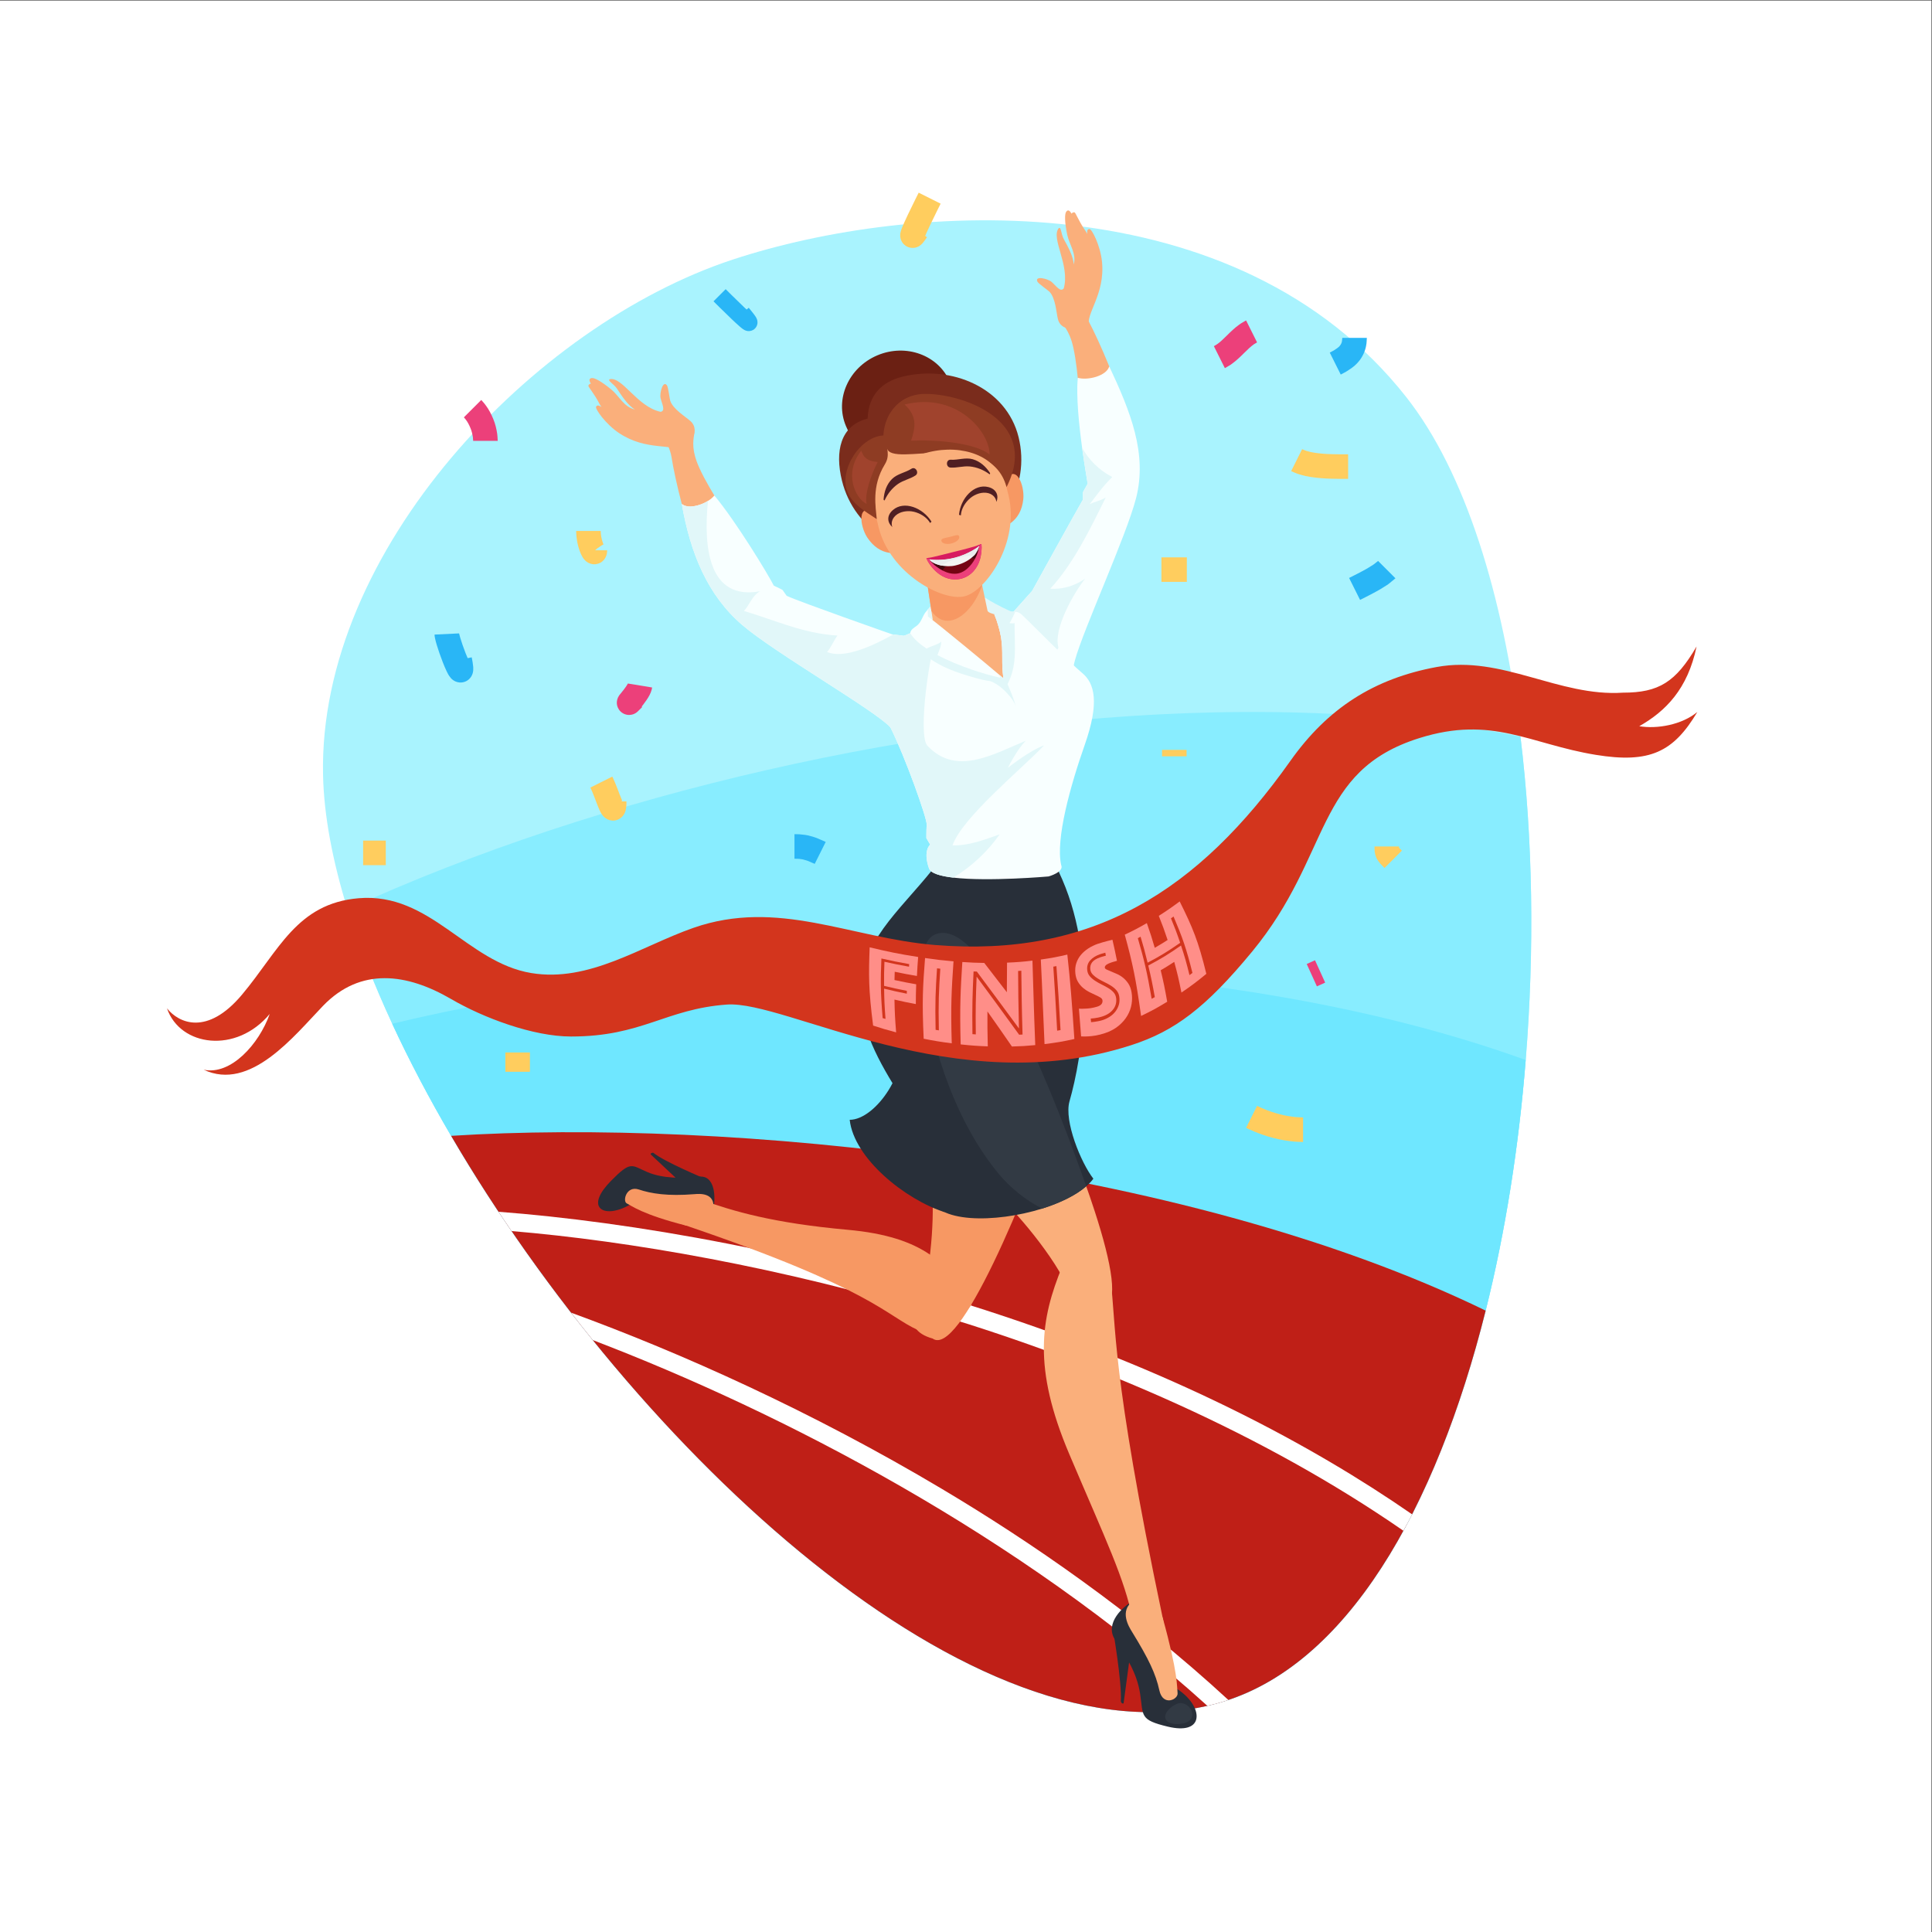 <?xml version="1.0" encoding="UTF-8" standalone="no"?>
<svg
   xmlns:dc="http://purl.org/dc/elements/1.1/"
   xmlns:cc="http://creativecommons.org/ns#"
   xmlns:rdf="http://www.w3.org/1999/02/22-rdf-syntax-ns#"
   xmlns:svg="http://www.w3.org/2000/svg"
   xmlns="http://www.w3.org/2000/svg"
   viewBox="0 0 600 600"
   height="600"
   width="600"
   xml:space="preserve"
   id="svg2"
   version="1.1"><rect x="0" y="0" width="600" height="600" fill="#333333" stroke="none"/><defs
     id="defs6" /><g
     transform="matrix(1.333,0,0,-1.333,0,600)"
     id="g10"><g
       transform="scale(0.1)"
       id="g12"><path
         id="path14"
         style="fill:#ffffff;fill-opacity:1;fill-rule:nonzero;stroke:none"
         d="M 4500,0 H 0 V 4500 H 4500 V 0" /><path
         id="path16"
         style="fill:#a9f3fe;fill-opacity:1;fill-rule:nonzero;stroke:none"
         d="m 3554.56,2031.54 c -16.02,-200.92 -47.19,-399.59 -93.31,-583.85 -43.77,-174.88 -100.99,-336.61 -171.34,-474.651 -6.62,-12.91 -13.35,-25.73 -20.29,-38.219 -107.39,-196.531 -243.51,-339.261 -407.81,-394.25 -7.69,-2.558 -15.48,-4.922 -23.27,-7.148 -8.54,-2.352 -17.08,-4.59 -25.74,-6.41 -436.32,-100.032 -1003.19,321.879 -1431.82,852.028 -17.08,21.15 -33.95,42.39 -50.5,63.85 -48.46,62.34 -94.8,125.86 -138.68,190.13 -10.25,14.95 -20.39,29.89 -30.32,44.94 -39.07,58.72 -76.01,117.86 -110.49,176.9 -51.455,87.85 -97.47,175.4 -137.185,261.14 -42.379,91.59 -77.5,181.06 -104.086,266.35 -35.125,113.27 -55.09,219.18 -57.117,313.34 -10.887,523.11 490.438,1047.82 954.298,1200.59 418.39,137.83 1174.34,181.49 1569.34,-320.27 137.72,-174.87 226.01,-461.73 266.14,-791.5 28.94,-237.33 32.88,-496.96 12.18,-752.97" /><path
         id="path18"
         style="fill:#88edff;fill-opacity:1;fill-rule:nonzero;stroke:none"
         d="m 3554.56,2031.54 c -16.02,-200.92 -47.19,-399.59 -93.31,-583.85 -43.77,-174.88 -100.99,-336.61 -171.34,-474.651 -6.62,-12.91 -13.35,-25.73 -20.29,-38.219 -107.39,-196.531 -243.51,-339.261 -407.81,-394.25 -7.69,-2.558 -15.48,-4.922 -23.27,-7.148 -8.54,-2.352 -17.08,-4.59 -25.74,-6.41 -436.32,-100.032 -1003.19,321.879 -1431.82,852.028 -17.08,21.15 -33.95,42.39 -50.5,63.85 -48.46,62.34 -94.8,125.86 -138.68,190.13 -10.25,14.95 -20.39,29.89 -30.32,44.94 -39.07,58.72 -76.01,117.86 -110.49,176.9 -51.455,87.85 -97.47,175.4 -137.185,261.14 -42.379,91.59 -77.5,181.06 -104.086,266.35 585.031,268.71 1346.951,444.54 2019.211,459.06 255.25,5.55 497.49,-12.17 712.39,-56.69 0.32,-0.11 0.75,-0.11 1.06,-0.21 28.94,-237.33 32.88,-496.96 12.18,-752.97" /><path
         id="path20"
         style="fill:#6fe7ff;fill-opacity:1;fill-rule:nonzero;stroke:none"
         d="m 1050.99,1854.86 c -51.455,87.85 -97.47,175.4 -137.185,261.14 624.645,150.95 1403.535,177.53 2064.155,63.73 206.47,-35.44 401.41,-84.77 576.6,-148.19 -16.02,-200.92 -47.19,-399.59 -93.31,-583.85 -43.77,-174.88 -100.99,-336.61 -171.34,-474.651 -6.62,-12.91 -13.35,-25.73 -20.29,-38.219 -107.39,-196.531 -243.51,-339.261 -407.81,-394.25 -7.69,-2.558 -15.48,-4.922 -23.27,-7.148 -8.54,-2.352 -17.08,-4.59 -25.74,-6.41 -436.32,-100.032 -1003.19,321.879 -1431.82,852.028 -17.08,21.15 -33.95,42.39 -50.5,63.85 -48.46,62.34 -94.8,125.86 -138.68,190.13 -10.25,14.95 -20.39,29.89 -30.32,44.94 -39.07,58.72 -76.01,117.86 -110.49,176.9" /><path
         id="path22"
         style="fill:#bf1f17;fill-opacity:1;fill-rule:nonzero;stroke:none"
         d="M 3461.25,1447.69 C 3345.96,986.711 3137.25,617.012 2838.54,533.422 2274.53,375.52 1478.23,1124.64 1050.99,1854.86 c 634.67,40.57 1695.09,-59.24 2410.26,-407.17" /><path
         id="path24"
         style="fill:#ffffff;fill-opacity:1;fill-rule:nonzero;stroke:none"
         d="m 3289.91,973.039 c -6.62,-12.91 -13.35,-25.73 -20.29,-38.219 -656.03,453.72 -1531.54,652.4 -2077.82,698.2 -10.25,14.95 -20.39,29.89 -30.32,44.94 302.45,-22.95 733.21,-94.9 1178.07,-243.51 403.44,-134.84 713.35,-297.32 950.36,-461.411" /><path
         id="path26"
         style="fill:#ffffff;fill-opacity:1;fill-rule:nonzero;stroke:none"
         d="m 2861.81,540.57 c -7.69,-2.558 -15.48,-4.922 -23.27,-7.148 -8.54,-2.352 -17.08,-4.59 -25.74,-6.41 -438.45,396.82 -989.85,683.138 -1431.82,852.028 -17.08,21.15 -33.95,42.39 -50.5,63.85 256.22,-93.53 561.22,-230.18 864.73,-411.02 205.51,-122.46 444.33,-286.319 666.6,-491.3" /><path
         id="path28"
         style="fill:#e1f7f9;fill-opacity:1;fill-rule:nonzero;stroke:none"
         d="m 2355,3005.39 c 0,-29.22 -10.23,-55.83 -27.18,-76.19 -1.47,-1.82 -3.07,-3.64 -4.67,-5.34 -20.12,-21.27 -47.88,-34.46 -78.58,-34.46 -60.84,0 -110.31,51.97 -110.31,115.99 0,3.53 0.12,7.17 0.47,10.58 1.13,12.97 8.68,15.9 13.56,27.27 2.74,6.37 4.07,16.9 7.81,22.59 2.5,3.86 2.62,12.46 5.46,15.98 20.24,24.23 49.92,39.58 83.01,39.58 60.97,0 110.43,-51.98 110.43,-116" /><path
         id="path30"
         style="fill:#faaf7b;fill-opacity:1;fill-rule:nonzero;stroke:none"
         d="m 2388.81,3032.54 c 30.38,-52.95 66.01,-116.79 103.39,-45.24 85.43,163.55 133.54,315.2 148.9,369.6 26.74,94.85 -44.75,110.31 -93.95,8.67 -82.67,-170.85 -185.68,-285.36 -158.34,-333.03" /><path
         id="path32"
         style="fill:#faaf7b;fill-opacity:1;fill-rule:nonzero;stroke:none"
         d="m 2587.84,3352.97 c 138.21,-28.67 -3.95,310.04 -50.63,398 -18.51,34.84 -12.02,85.34 -26.72,83.95 -16.25,-1.54 -59.42,-36.95 -43.2,-73.85 7.94,-18.12 23.78,-26.52 33.35,-70.01 26.14,-118.88 4.52,-320.94 87.2,-338.09" /><path
         id="path34"
         style="fill:#faaf7b;fill-opacity:1;fill-rule:nonzero;stroke:none"
         d="m 2567.36,3891.7 c -3.73,37.14 -23.71,76.85 -29.47,75.92 -5.2,-0.82 -5.24,-4.39 -5.05,-11.6 -1.17,2.61 -2.45,5.13 -4.06,7.44 -17.62,25.49 -22.49,42.9 -25.82,43.07 -3.19,0.15 -5.33,-1.34 -6.45,-3.21 -3.39,5.72 -7.57,11 -12.41,4.65 -3.97,-5.2 -3.9,-24.17 2.35,-53.93 4.65,-22.18 22.16,-44.62 15.01,-69.35 -0.34,18.36 -13.88,42.61 -22.66,58.59 -7.29,13.23 -6.17,29.7 -11.98,26.4 -19.68,-23 26.6,-86.15 11.53,-140.32 -7.72,-10.29 -18.11,6.32 -28.58,15.14 -9.03,7.61 -40.11,14.85 -32.72,0.31 2.26,-4.42 24.8,-20.08 27.95,-23.35 14.14,-14.7 15.88,-47.85 19.64,-63.53 8.9,-37.09 67.23,-20.7 72.57,-18.33 -8.67,31.44 37.98,74.49 30.15,152.1" /><path
         id="path36"
         style="fill:#f8ffff;fill-opacity:1;fill-rule:nonzero;stroke:none"
         d="m 2646.81,3340.63 c -23.09,-89.49 -122.14,-303.85 -142.39,-377.66 -3.18,-11.48 -4.43,-19.55 -3.18,-23.19 -19.21,-15.01 -139.87,136.35 -139.87,136.35 l 43.32,48.44 c 0,0 100.63,182.18 118.38,212.76 0,16.96 0,16.96 0,16.96 0,0 4.1,8.07 10.92,19.78 -1.81,11.49 -7.51,44.24 -12.96,84.04 -7.17,53 -14,118.38 -10.13,162.85 23.09,-6.82 67.44,4.32 73.36,26.72 49.7,-105.98 89.04,-203.67 62.55,-307.05" /><path
         id="path38"
         style="fill:#e1f7f9;fill-opacity:1;fill-rule:nonzero;stroke:none"
         d="m 2465.98,2991.96 c -12.6,44.95 36.69,128.61 61.98,160.93 -24.45,-16.95 -51.85,-25.02 -81.08,-23.43 54.47,59.48 92.91,138.85 129.18,212.54 -13.76,-8.41 -26.15,-9.21 -37.64,-15.92 17.3,22.52 33,44.47 52.89,63.69 -31.39,16.37 -54.48,40.02 -70.28,68.34 5.45,-39.8 11.15,-72.55 12.96,-84.04 -6.82,-11.71 -10.92,-19.78 -10.92,-19.78 0,0 0,0 0,-16.96 -17.75,-30.58 -118.38,-212.76 -118.38,-212.76 l -43.32,-48.44 c 0,0 50.85,-63.79 91.79,-104.43 4.22,6.76 8.49,13.51 12.82,20.26" /><path
         id="path40"
         style="fill:#faaf7b;fill-opacity:1;fill-rule:nonzero;stroke:none"
         d="m 2172.87,3059.05 c 1.25,-8.06 -31.31,-24.57 -61.48,-40.05 47.02,-58.03 88.47,-120.26 127.56,-184.05 11.7,1.17 23.55,2.6 35.62,4.6 58.14,9.66 102.73,27.8 136.83,50.11 -1.9,8.24 -3.7,16.5 -5.67,24.73 -11.63,48.82 -28.62,97.96 -39.3,147.71 -31.77,4.02 -64.29,8.28 -65.8,16.53 -1.42,7.54 -7.45,35.86 -12.4,59.07 -3.84,17.95 -7.08,32.86 -7.08,32.86 l -122.19,-20.29 c 0,0 6.68,-43.44 10.76,-70.89 1.53,-9.56 2.72,-17.13 3.15,-20.33" /><path
         id="path42"
         style="fill:#282f39;fill-opacity:1;fill-rule:nonzero;stroke:none"
         d="m 2593.53,701.039 c 0,0 20.67,-120.32 17.71,-164.039 2.96,-7.078 6.5,-4.121 6.5,-4.121 l 15.36,114.41 -39.57,53.75" /><path
         id="path44"
         style="fill:#282f39;fill-opacity:1;fill-rule:nonzero;stroke:none"
         d="m 2734.01,571.32 c 39.51,-21.961 59.15,-55.808 52.6,-77.179 -5.1,-16.602 -25.97,-25.27 -65.85,-15.7 -65.95,15.829 -56.86,24.649 -64.43,75.829 -7.6,51.171 -34.12,89.082 -58.77,126.992 -24.63,37.898 19.08,77.957 42.7,90.148 23.64,12.192 93.75,-200.09 93.75,-200.09" /><path
         id="path46"
         style="fill:#6b2013;fill-opacity:1;fill-rule:nonzero;stroke:none"
         d="m 2038.53,3387.32 223.92,55.19 c -19.38,78.82 -39.92,146.37 -49.44,168.76 -26.62,62.61 -102.4,90.3 -169.23,61.88 -66.85,-28.43 -99.46,-102.22 -72.84,-164.81 8.03,-18.89 33.75,-65.66 67.59,-121.02" /><path
         id="path48"
         style="fill:#7a2c1c;fill-opacity:1;fill-rule:nonzero;stroke:none"
         d="m 1961.58,3381.23 c 28.33,-114.97 143.42,-185.43 257.05,-157.43 113.64,28 182.8,143.88 154.45,258.84 -28.31,114.96 -156.6,168.99 -270.23,140.99 -46.77,-11.53 -79.72,-41.64 -81.45,-97.82 -64,-15.76 -76.49,-76.93 -59.82,-144.58" /><path
         id="path50"
         style="fill:#f79863;fill-opacity:1;fill-rule:nonzero;stroke:none"
         d="m 2337.82,3378.07 c 29.61,48.69 49.66,-8.92 46.21,-40.17 -5.68,-51.51 -41.19,-69.95 -88.51,-73.77 l 42.3,113.94" /><path
         id="path52"
         style="fill:#f79863;fill-opacity:1;fill-rule:nonzero;stroke:none"
         d="m 2043.11,3305.44 c -48.84,29.36 -39.82,-30.97 -22.25,-57.04 28.94,-42.98 68.97,-42.8 112.67,-24.19 l -90.42,81.23" /><path
         id="path54"
         style="fill:#f79863;fill-opacity:1;fill-rule:nonzero;stroke:none"
         d="m 2288.23,3137.7 c -19.42,-56.16 -59.67,-91.4 -92.23,-81.08 -8.52,2.59 -19.1,10.65 -25.89,21.02 l -0.39,1.74 c -4.08,27.45 -10.76,70.89 -10.76,70.89 l 122.19,20.29 c 0,0 3.24,-14.91 7.08,-32.86" /><path
         id="path56"
         style="fill:#faaf7b;fill-opacity:1;fill-rule:nonzero;stroke:none"
         d="m 2349.46,3347.89 c 27.04,-109.78 -51.91,-223.59 -102.33,-236.02 -50.44,-12.43 -173.27,51.66 -200.32,161.43 -27.04,109.73 -42.78,219.67 97.86,254.33 140.58,34.64 177.75,-70.01 204.79,-179.74" /><path
         id="path58"
         style="fill:#8e3c23;fill-opacity:1;fill-rule:nonzero;stroke:none"
         d="m 2058.8,3463.52 c -7.68,67.85 34.38,118.1 92.96,119.84 82.06,2.48 274.03,-57.27 193.31,-217.04 -39.06,142 -268.82,42.4 -278.69,90.99 l -7.58,6.21" /><path
         id="path60"
         style="fill:#8e3c23;fill-opacity:1;fill-rule:nonzero;stroke:none"
         d="m 2062.13,3486.7 c -56.65,0.85 -108.99,-80.74 -87.64,-131.73 11.97,-28.58 38.96,-43.98 68.14,-63.25 -1.98,26.87 -12.86,75.9 18.81,127.51 12.77,20.83 4.12,36.76 2.5,60.14 l -1.81,7.33" /><path
         id="path62"
         style="fill:#f79863;fill-opacity:1;fill-rule:nonzero;stroke:none"
         d="m 2234.84,3251.18 c 1.51,-6.12 -6.58,-13.35 -18.08,-16.19 -11.48,-2.83 -22,-0.18 -23.52,5.94 -1.49,6.1 8.26,6.57 19.74,9.4 11.49,2.83 20.36,6.96 21.86,0.85" /><path
         id="path64"
         style="fill:#a0432d;fill-opacity:1;fill-rule:nonzero;stroke:none"
         d="m 2107.46,3558.73 c 29.42,-26.92 25.88,-52.4 15.08,-84.26 55.04,2.74 147.98,-4.28 183.03,-32.24 0.06,52.92 -76.96,146.36 -198.11,116.5" /><path
         id="path66"
         style="fill:#a0432d;fill-opacity:1;fill-rule:nonzero;stroke:none"
         d="m 2006.64,3451.22 c 6.61,-20.6 19.98,-24.64 38.13,-26.53 -13.8,-26.54 -31.42,-73.96 -25.56,-97.57 -26.11,11.98 -54.75,71.13 -12.57,124.1" /><path
         id="path68"
         style="fill:#faaf7b;fill-opacity:1;fill-rule:nonzero;stroke:none"
         d="m 2219.94,3224.44 c -63.71,-15.7 -118.46,28.19 -106.86,-18.92 11.61,-47.09 87.13,-90.06 131.06,-79.24 43.93,10.82 90.83,83.97 79.24,131.06 -11.62,47.11 -39.73,-17.2 -103.44,-32.9" /><path
         id="path70"
         style="fill:#d81b60;fill-opacity:1;fill-rule:nonzero;stroke:none"
         d="m 2286.6,3233.66 c 0.18,-2.21 0.27,-4.83 0.4,-7.83 -0.07,-1.42 -0.12,-3.11 -0.2,-4.79 -0.06,-1.69 -0.16,-3.36 -0.33,-5.21 -0.49,-5.04 -1.27,-10.57 -2.93,-16.17 -0.07,-0.16 -0.03,-0.26 -0.09,-0.42 -0.05,-0.26 -0.12,-0.66 -0.34,-1.15 -5.2,-18.44 -19.07,-38.97 -44.19,-45.25 -44.51,-10.5 -74.04,31.14 -80.65,47.64 0.37,0 1.66,0.28 3.77,0.72 11.24,1.39 41.19,9.68 58.79,13.81 19.71,4.69 52.46,13.18 62.71,17.47 1.64,0.64 2.75,1.01 3.06,1.18" /><path
         id="path72"
         style="fill:#44060f;fill-opacity:1;fill-rule:nonzero;stroke:none"
         d="m 2281.4,3229.62 c -0.06,-3.18 -0.38,-6.49 -0.85,-9.85 0,0 0.1,-0.2 0,-0.28 -2.75,-23.5 -16.55,-52.24 -45.67,-59.3 -26.77,-6.33 -48.77,8.49 -62,25.7 -3.24,4.16 -6.08,8.5 -8.55,12.75 0.76,-1.79 31.48,-4.6 60.51,3.32 30.84,7.73 56.78,26.14 56.56,27.66" /><path
         id="path74"
         style="fill:#750414;fill-opacity:1;fill-rule:nonzero;stroke:none"
         d="m 2250.17,3166.62 c 13.79,7.86 21.52,18.95 28.83,30.36 -2.3,1.04 -4.7,1.99 -7.26,2.72 -10.87,2.67 -23.75,2.34 -37.02,-1.31 -17.61,-4.91 -32.01,-14.43 -38.88,-26.33 -1.56,-2.59 -2.54,-5.31 -3.17,-8.06 15.27,-9.61 41.63,-6.73 57.5,2.62" /><path
         id="path76"
         style="fill:#f4f4f4;fill-opacity:1;fill-rule:nonzero;stroke:none"
         d="m 2281.4,3229.62 c 0.07,-3.19 -6.03,-16.36 -11.84,-22.33 -9.46,-10.05 -24.81,-19.3 -43.72,-23.58 -20.5,-5.19 -52.01,1.08 -61.51,14.93 0.96,-1.67 31.48,-4.6 60.51,3.32 30.84,7.73 56.78,26.14 56.56,27.66" /><path
         id="path78"
         style="fill:#eaedef;fill-opacity:1;fill-rule:nonzero;stroke:none"
         d="m 2224.84,3201.96 c -29.03,-7.92 -59.55,-4.99 -60.51,-3.32 5.4,-7.43 17.15,-13.01 30.36,-15.31 12.18,10.09 31.63,15.66 45.46,19.67 9.97,2.75 19.41,4.17 28.17,3.13 0.4,0.42 0.87,0.77 1.24,1.16 5.81,5.96 11.91,19.16 11.84,22.33 0.22,-1.52 -25.72,-19.93 -56.56,-27.66" /><path
         id="path80"
         style="fill:#ec407a;fill-opacity:1;fill-rule:nonzero;stroke:none"
         d="m 2286.6,3233.66 c 0.18,-2.21 0.27,-4.83 0.4,-7.83 -0.07,-1.42 -0.12,-3.11 -0.2,-4.79 -0.06,-1.69 -0.16,-3.36 -0.33,-5.21 -0.74,-4.54 -1.54,-9.7 -2.93,-16.17 -0.07,-0.16 -0.03,-0.26 -0.09,-0.42 -0.05,-0.26 -0.12,-0.66 -0.34,-1.15 -5.2,-18.44 -19.07,-38.97 -44.19,-45.25 -44.51,-10.5 -74.04,31.14 -80.65,47.64 0.37,0 1.66,0.28 3.77,0.72 0.71,-0.68 1.51,-1.58 2.23,-2.58 5.18,-6.95 11.41,-13.41 18.89,-18.63 3.74,-2.65 7.99,-5.44 12.62,-7.95 5.01,-2.49 10.29,-4.74 15.99,-6.17 4.1,-1.03 8.36,-1.62 12.53,-1.53 11.58,-0.01 21.73,5.3 29.69,12.47 3.82,3.38 7.15,7.14 10.08,10.88 2.89,3.84 5.54,7.78 7.63,11.96 4.75,8.7 7.84,18.01 9.25,27.17 0.37,2.08 1.47,4.03 2.59,5.66 1.64,0.64 2.75,1.01 3.06,1.18" /><path
         id="path82"
         style="fill:#d81b60;fill-opacity:1;fill-rule:nonzero;stroke:none"
         d="m 2281.65,3229.74 c 1.66,1.28 3.32,2.58 4.95,3.92 -3.08,-1.19 -6.25,-2.29 -9.37,-3.34 1.47,-0.2 2.93,-0.4 4.42,-0.58" /><path
         id="path84"
         style="fill:#d81b60;fill-opacity:1;fill-rule:nonzero;stroke:none"
         d="m 2158.27,3200.48 c 2.03,0.35 4.03,0.72 6.05,1.11 0.97,-1.2 1.96,-2.41 2.96,-3.59 -3.03,0.76 -6.04,1.61 -9.01,2.48" /><path
         id="path86"
         style="fill:#faaf7b;fill-opacity:1;fill-rule:nonzero;stroke:none"
         d="m 2335.46,3378.57 c 7.4,-30.08 -3.51,-61.54 -27,-87.65 -21.79,-24.2 -66.23,4.28 -105.06,-5.29 -39.09,-9.63 -65.46,-55.41 -96.1,-43.91 -32.63,12.24 -56.67,34.94 -64.03,64.85 -14.29,57.99 39.52,121.1 120.22,140.98 80.69,19.89 157.67,-10.99 171.97,-68.98" /><path
         id="path88"
         style="fill:#501f23;fill-opacity:1;fill-rule:nonzero;stroke:none"
         d="m 2306.41,3399.31 c -9.84,14.9 -22.91,26.91 -40.09,31.87 -16.97,4.86 -34.14,-2.24 -51.31,-1.12 -11.37,0.76 -11.92,-17.57 -0.53,-18.29 15.16,-0.96 29.92,4.13 45.08,2.61 16.47,-1.63 32.11,-8.1 45.47,-17.9 1.46,-1.1 1.99,1.9 1.38,2.83 v 0" /><path
         id="path90"
         style="fill:#501f23;fill-opacity:1;fill-rule:nonzero;stroke:none"
         d="m 2302.89,3366.29 c -33.75,8.93 -65.5,-26.95 -68.58,-64.59 l 4.38,-1.29 c 0.38,10.84 5.71,22.56 13.68,32.06 5,5.95 10.99,11.01 17.4,14.47 7.54,4.04 14.99,6 21.59,6.3 16.47,0.9 28.61,-8.32 30.05,-21.44 5.59,13.05 1.54,29.23 -18.52,34.49" /><path
         id="path92"
         style="fill:#501f23;fill-opacity:1;fill-rule:nonzero;stroke:none"
         d="m 2170.19,3285.72 -3.31,-3.02 c -5.21,9.45 -15.27,17.57 -26.72,22.46 -7.1,3.1 -14.71,4.9 -21.9,5.09 -8.67,0.18 -16.12,-1.43 -22.13,-4.08 -15.16,-6.83 -21.78,-20.57 -17.29,-32.83 -10.82,9.33 -14.34,25.5 1.07,39.21 26.1,23.16 70.56,5.4 90.28,-26.83" /><path
         id="path94"
         style="fill:#501f23;fill-opacity:1;fill-rule:nonzero;stroke:none"
         d="m 2058.54,3337.67 c 1.36,17.8 6.91,34.71 19.5,47.35 12.49,12.54 30.92,14.66 45.36,24.01 9.58,6.19 18.94,-9.53 9.34,-15.7 -12.77,-8.24 -28.12,-10.99 -40.61,-19.7 -13.57,-9.42 -24.11,-22.71 -30.99,-37.78 -0.77,-1.64 -2.68,0.69 -2.6,1.82 v 0" /><path
         id="path96"
         style="fill:#f79863;fill-opacity:1;fill-rule:nonzero;stroke:none"
         d="m 2469.25,2405.51 c 15.18,-4.95 73.65,-252.13 13.97,-425.52 -97.24,-282.52 -249.22,-641.47 -310.37,-597.38 -38.69,10.8 -56.26,34.18 -37.62,69 32.16,60.06 41.6,206.32 36.72,269.11 -11.42,147.01 -2.25,256.14 14.55,347.48 17.8,96.82 59.51,179.38 128.89,206.43 114.4,44.64 44.98,119.79 153.86,130.88" /><path
         id="path98"
         style="fill:#faaf7b;fill-opacity:1;fill-rule:nonzero;stroke:none"
         d="m 2472.77,2959.57 c -3.75,1.17 -7.49,2.61 -11.07,4.57 -15,8.15 -27.42,19.95 -39.26,32.11 -4.73,4.87 -9.35,9.86 -14,14.82 l -363.67,-144.11 c 59.77,-88.17 164.19,-323.77 131.65,-387.71 -32.56,-63.94 -192.79,-275.25 -18.15,-347.53 174.64,-72.3 424.86,2.77 308.11,339.18 -34.65,117.33 38.9,240.28 66.72,352.3 18.82,75.91 -26.28,101.03 -60.33,136.37" /><path
         id="path100"
         style="fill:#faaf7b;fill-opacity:1;fill-rule:nonzero;stroke:none"
         d="m 2571.97,1456.07 c -34.46,-22.85 -63.45,-19.09 -75.85,22.64 -21.38,71.87 -120.88,191.62 -169.77,235.85 -114.41,103.48 -187.2,194.58 -241.77,278.05 -58,88.58 -89.05,185.6 -60.85,262.23 46.4,126.46 85.74,128.17 152.73,224.37 8.42,5.13 39.68,-43.78 81.53,-122.7 6.37,-12.16 13.08,-25.02 20.03,-38.55 7.16,-13.88 14.56,-28.55 22.05,-43.66 0,-0.12 0.13,-0.23 0.13,-0.34 85.39,-172.18 192.85,-417.48 250.17,-594.53 40.71,-125.09 56.28,-216.06 21.6,-223.36" /><path
         id="path102"
         style="fill:#faaf7b;fill-opacity:1;fill-rule:nonzero;stroke:none"
         d="m 2474.71,1550.62 c -50.05,-122.32 -69.5,-234.79 16.68,-437.76 86.19,-202.962 128.29,-288.508 147.75,-385.829 16.68,-47.261 94.82,-114.91 69.52,5.578 -122.03,581.061 -107.3,682.901 -121.65,788.851 -12.12,89.46 -112.3,29.16 -112.3,29.16" /><path
         id="path104"
         style="fill:#faaf7b;fill-opacity:1;fill-rule:nonzero;stroke:none"
         d="m 2640.26,771.41 c -33.75,-23.121 -9.54,-61.308 -3.31,-71.422 39.86,-64.769 55.76,-98.797 64.08,-136.988 8.29,-38.211 44.15,-21.422 42.48,-6.48 -1.67,14.949 1.39,45.468 -34.85,176.089 l -68.4,38.801" /><path
         id="path106"
         style="fill:#323a44;fill-opacity:1;fill-rule:nonzero;stroke:none"
         d="m 2715.92,495.398 c 7.8,-15.66 45.54,-13.179 56.1,-2.058 15.2,16.031 -2.62,40.301 -22.17,40.012 -13.56,-0.231 -41.81,-22.09 -33.93,-37.954" /><path
         id="path108"
         style="fill:#282f39;fill-opacity:1;fill-rule:nonzero;stroke:none"
         d="m 1643.46,1754.55 c 0,0 -95.28,39.59 -121.41,60.84 -6.16,0.6 -6.28,-3.6 -6.28,-3.6 l 71.35,-66.86 56.34,9.62" /><path
         id="path110"
         style="fill:#282f39;fill-opacity:1;fill-rule:nonzero;stroke:none"
         d="m 1475.01,1698.95 c -36.1,-23.25 -68.63,-24.94 -78.54,-10.32 -7.69,11.37 -1.51,32.37 26.94,61.28 47.03,47.79 47.56,36.48 84.33,20.71 36.78,-15.74 82.98,-14.98 120.89,-10.89 37.91,4.09 38.86,-49.35 33.37,-74.16 -5.51,-24.82 -186.99,13.38 -186.99,13.38" /><path
         id="path112"
         style="fill:#f79863;fill-opacity:1;fill-rule:nonzero;stroke:none"
         d="m 2262.9,1461.35 c -49.69,94.08 -110.26,158.59 -287.6,174.61 -177.33,15.99 -268.12,43.88 -340.88,69.64 -39.4,6.54 -126.22,-29.06 -35.45,-59.95 437.78,-149.09 465.04,-209.87 540.41,-243.58 63.67,-28.5 123.52,59.28 123.52,59.28" /><path
         id="path114"
         style="fill:#f79863;fill-opacity:1;fill-rule:nonzero;stroke:none"
         d="m 1662,1685.57 c 4.22,37.9 -33.63,34.29 -43.54,33.48 -63.52,-5.12 -101.29,1.26 -130.22,10.82 -28.95,9.56 -38.37,-27.34 -27.94,-32.41 10.43,-5.06 35.33,-25.61 138.67,-51.81 l 63.03,39.92" /><path
         id="path116"
         style="fill:#faaf7b;fill-opacity:1;fill-rule:nonzero;stroke:none"
         d="m 2111.06,2979.29 c 7.48,-60.58 20.69,-161.76 -52.16,-126.96 -166.5,79.53 -296.01,171.93 -340.95,206.22 -78.33,59.79 -30.43,115.09 69.93,63.31 168.68,-87 316.44,-88.04 323.18,-142.57" /><path
         id="path118"
         style="fill:#faaf7b;fill-opacity:1;fill-rule:nonzero;stroke:none"
         d="m 1762.9,3087.37 c -93.33,-105.9 -182.95,250.34 -198.41,348.72 -6.12,38.96 -41.62,75.47 -29.03,83.17 13.91,8.52 88.15,11.19 81.96,-28.63 -2.99,-19.15 -6.18,-40 12.27,-80.51 50.47,-110.78 189.04,-259.4 133.21,-322.75" /><path
         id="path120"
         style="fill:#faaf7b;fill-opacity:1;fill-rule:nonzero;stroke:none"
         d="m 1590.61,3447.6 c 4.58,3.59 46.4,47.41 17.82,72.67 -12.1,10.69 -40.55,27.76 -46.91,47.15 -1.41,4.3 -4.67,31.58 -7.52,35.63 -9.38,13.34 -17.55,-17.5 -15.06,-29.05 2.88,-13.38 12.67,-30.35 -0.04,-32.34 -54.91,12.08 -88.98,82.58 -118.53,75.97 -5.64,-3.59 9.44,-10.32 17.72,-22.94 9.99,-15.25 25.05,-38.6 41.11,-47.51 -25.21,5.29 -36.81,31.27 -54.21,45.78 -23.37,19.48 -40.06,28.44 -46.54,27.37 -7.88,-1.29 -5.17,-7.45 -1.71,-13.14 -2.17,-0.11 -4.5,-1.3 -5.86,-4.2 -1.41,-3.02 11.68,-15.49 25.94,-43 1.29,-2.49 2.91,-4.81 4.66,-7.07 -6.26,3.56 -9.43,5.18 -12.61,0.98 -3.53,-4.66 22.19,-40.92 53.24,-61.64 64.88,-43.3 124.78,-22.28 148.5,-44.66" /><path
         id="path122"
         style="fill:#282f39;fill-opacity:1;fill-rule:nonzero;stroke:none"
         d="m 2547.29,1755.04 c -4.42,-6.13 -10.11,-12.04 -16.6,-17.62 -24.1,-21.16 -61.07,-38.89 -102.35,-51.97 -110.18,-34.44 -251.19,-34.35 -261.78,30.94 57.32,136.34 -161.59,282.37 -161.7,469.88 0,121.35 85.96,187.07 168.64,289.98 l 151.48,30.15 c 0,0 122.58,20.23 141.35,-35.49 94.16,-196.95 54.82,-432.81 25.37,-535.62 -13.1,-45.71 26.6,-143.05 55.59,-180.25" /><path
         id="path124"
         style="fill:#282f39;fill-opacity:1;fill-rule:nonzero;stroke:none"
         d="m 2094.17,2088.62 c 27.92,-77.8 -53.89,-196.4 -114.55,-196.4 9.82,-89.96 129.5,-185.83 220.81,-215.02 15.56,12.39 37.21,115.92 37.89,132.17 6.35,154.89 13.65,309.71 20.94,464.55 l -165.09,-185.3" /><path
         id="path126"
         style="fill:#323a44;fill-opacity:1;fill-rule:nonzero;stroke:none"
         d="m 2530.69,1737.42 c -24.1,-21.16 -61.07,-38.89 -102.35,-51.97 -40.13,19.57 -76.98,51.17 -101.09,80.28 -95.85,115.55 -155.79,284.31 -172.96,432.39 -3.99,34.2 -15.74,114.26 28.65,127.56 119.2,35.79 287.71,-418.36 347.75,-588.26" /><path
         id="path128"
         style="fill:#f8ffff;fill-opacity:1;fill-rule:nonzero;stroke:none"
         d="m 2527.52,2766.69 c -34.12,-96.99 -68.47,-220.5 -55.28,-280.76 7.73,-16.61 -29.34,-26.73 -29.34,-26.73 0,0 -140.33,-12.39 -221.97,-2.74 -30.26,3.54 -52.55,10.02 -56.53,21.4 -14.66,41.95 2.74,55.48 2.74,55.48 l -8.88,15.13 c 0,0 -0.23,13.42 0.69,31.95 0.67,14.67 -49.13,155.01 -84.49,226.19 0,0 0,0 -0.11,0.12 -9.45,18.99 -17.87,33.09 -24.01,38.54 14.79,25.25 50.95,93.48 50.49,139.77 -0.11,11.71 -2.61,22.18 -8.42,30.02 4.32,1.37 8.99,2.95 13.66,4.78 3.75,1.47 7.61,3.07 11.36,4.66 3.07,1.37 6.26,2.73 9.23,4.21 17.38,7.96 31.6,15.8 31.6,15.8 -1.37,-24.91 62.77,-50.37 124.3,-86.31 15.92,-9.44 31.74,-19.45 46.17,-30.48 3.07,-2.16 6.03,-4.55 8.98,-6.93 -5.45,35.48 0.12,61.4 -5.8,97.12 -2.51,15.12 -7.16,32.06 -15.57,52.19 7.38,0.91 13.87,1.93 19.78,2.84 12.29,2.05 21.6,3.65 29.1,2.96 5.46,-0.46 10.02,-2.16 14.23,-5.8 12.85,-11.25 112.13,-112.58 141.7,-136.8 29.56,-24.34 40.35,-69.6 6.37,-166.61" /><path
         id="path130"
         style="fill:#f8ffff;fill-opacity:1;fill-rule:nonzero;stroke:none"
         d="m 2110.85,3019.16 c 0,0 -0.47,-12.52 -1.49,-31.62 -3.06,-60.95 -11.94,-188.55 -30.47,-187.53 -0.46,1.71 -2.05,3.98 -4.43,6.6 0,0 0,0 -0.11,0.12 -35.83,39.34 -268.73,172.96 -344.7,238.01 -81.08,69.37 -121.11,166.94 -141.23,282.37 13.53,-11.49 41.73,-5.01 61.07,7.05 6.02,3.76 11.25,8.07 14.78,12.62 50.26,-60.04 126.46,-185.81 138.51,-210.04 12.27,-5.57 20.24,-9.89 20.24,-9.89 0,0 0,0 9.78,-13.88 32.07,-14.79 245.17,-89.5 245.17,-89.5 l 3.19,-0.45 24.91,-3.18 4.78,-0.68" /><path
         id="path132"
         style="fill:#e1f7f9;fill-opacity:1;fill-rule:nonzero;stroke:none"
         d="m 2365.22,3075.9 c -7.26,-17.74 -18.98,-37.76 -33.31,-57.99 -2.51,15.12 -7.16,32.06 -15.57,52.19 22.85,2.73 37.75,6.82 48.88,5.8" /><path
         id="path134"
         style="fill:#e1f7f9;fill-opacity:1;fill-rule:nonzero;stroke:none"
         d="m 2432.46,2764.42 c -32.29,-10.8 -84.29,-52.08 -84.29,-52.08 0,0 22.75,45.37 41.85,63 -76.64,-31.5 -161.93,-83.13 -229.38,-11.6 -23.63,25.03 6.89,231.17 22.27,250.57 -15.53,10.55 -25.19,20.43 -24.65,30.2 0,0 -14.26,-7.85 -31.61,-15.88 0,0.03 0,0.06 0.01,0.08 -2.97,-1.48 -6.16,-2.84 -9.23,-4.21 -3.75,-1.59 -7.61,-3.19 -11.36,-4.66 l -24.91,3.18 c -47.42,-26.61 -115.42,-57.88 -154.43,-40.72 7.28,6.15 19.45,33.32 24.68,38.11 -79.61,4.55 -146.24,36.05 -218.12,57.3 13.42,14.57 18.32,34.81 37.54,45.95 -119.87,-22.06 -132.38,101.89 -121.34,210.5 -19.34,-12.06 -47.54,-18.54 -61.07,-7.05 20.12,-115.43 60.15,-213 141.23,-282.37 75.97,-65.05 308.87,-198.67 344.7,-238.01 0.11,-0.12 0.11,-0.12 0.11,-0.12 35.36,-71.18 85.16,-211.52 84.49,-226.19 -0.92,-18.53 -0.69,-31.95 -0.69,-31.95 l 8.88,-15.13 c 0,0 -17.4,-13.53 -2.74,-55.48 3.98,-11.38 26.27,-17.86 56.53,-21.4 42.87,25.95 80.16,60.96 108.03,100.77 -35.37,-12.4 -71.42,-26.5 -109.86,-25.71 22.75,65.05 159.34,176.39 213.36,232.9" /><path
         id="path136"
         style="fill:#e1f7f9;fill-opacity:1;fill-rule:nonzero;stroke:none"
         d="m 2342.77,2916.93 c -52.46,24.28 -100.01,58.11 -146.22,93.24 -5.08,3.86 -8.79,8.25 -11.34,12.9 -14,-2.41 -27.58,-5.33 -39.97,-7.63 l -3.03,-28.23 c 36.33,-36.94 85.57,-53.23 134.29,-66.61 10.82,-2.98 20.56,-5.11 30.46,-6.31 l -0.2,-0.04 c 25.68,-7.81 58.55,-45.41 60.01,-61.09 -2.59,16.86 -23.13,63.37 -24,63.77" /><path
         id="path138"
         style="fill:#f8ffff;fill-opacity:1;fill-rule:nonzero;stroke:none"
         d="m 2337.71,2920.79 c 0,0 -3.64,3.07 -9.89,8.41 -27.86,23.9 -134.53,111.91 -165.87,135.66 -0.46,5.61 -0.58,11.27 -0.39,16.95 -0.07,-1.88 -5.08,-6.54 -6.23,-8.25 -1.69,-2.54 -3.13,-5.19 -4.47,-7.93 -4.24,-8.64 -7.48,-16.67 -15.36,-22.63 -6.06,-4.59 -14.14,-8.58 -14.87,-17.08 7.95,-12.86 21.55,-24.91 38.1,-35.95 10.99,6.56 26.99,9.23 34.11,16.33 0,-10.42 -4.77,-20.85 -8.86,-31.27 50.17,-26.7 112.88,-45.31 139.17,-51.17 9.11,-2.05 14.56,-3.07 14.56,-3.07" /><path
         id="path140"
         style="fill:#e1f7f9;fill-opacity:1;fill-rule:nonzero;stroke:none"
         d="m 2363.87,2968.89 c -1.03,-15.35 -3.98,-31.5 -9.66,-45.95 -2.73,-6.7 -7.18,-20.81 -14.8,-22.96 -4.53,8.98 -7.95,18.3 -10.68,27.74 3.07,-2.16 6.03,-4.55 8.98,-6.93 -5.45,35.48 0.12,61.4 -5.8,97.12 -2.51,15.12 -16.88,63.28 -25.3,83.41 16.34,-9.24 42.96,-22.99 51.03,-25.26 -1.26,-7.28 -14.8,-20.41 -20.73,-23.7 7.62,-0.68 20.71,-5.57 26.85,-2.73 -0.34,-26.95 1.93,-53.9 0.11,-80.74" /><path
         id="path142"
         style="fill:#d3351d;fill-opacity:1;fill-rule:nonzero;stroke:none"
         d="m 3819.14,2809.25 c 61.22,34.72 112.96,86.64 133.48,185.74 -48.49,-83.24 -88.21,-107.61 -171.44,-107.61 -149.42,-9.96 -282.24,87.78 -433.99,59.78 -146.02,-26.94 -253.91,-96 -340.49,-218.21 -215.24,-303.81 -460.96,-459.31 -828.69,-429.43 -196.35,15.95 -365.49,108.88 -562.89,39.77 -121.88,-42.69 -242.22,-127.58 -377.36,-105.15 -150.51,24.98 -234.71,188.4 -402.178,174.33 -144.574,-12.15 -186.148,-122.83 -272.105,-225.06 -80.594,-95.86 -146.676,-66.22 -174.418,-31.54 30.613,-89.07 161.425,-106.7 239.355,-12.99 -25.051,-70.52 -90.84,-143.53 -153.996,-129.9 108.797,-51.53 211.172,79.22 278.008,148.61 87.633,90.96 195.648,75.99 298.564,16.01 75.25,-43.85 190.85,-87.31 279.49,-87.31 166.02,0 219.77,64 362.76,74.44 139.4,10.18 531.96,-228.28 943.52,-94.18 99.07,32.29 171.58,85.52 280.59,217.79 185.97,225.64 144.17,420.24 389.36,497.2 170.17,53.41 257.18,-13.91 411,-39.01 125.97,-20.55 181.16,6.61 236.68,99.87 -36.01,-29.93 -93.64,-40.09 -135.25,-33.15" /><path
         id="path144"
         style="fill:#ff8e88;fill-opacity:1;fill-rule:nonzero;stroke:none"
         d="m 2063.07,2127.32 c -2.33,29.92 -2.88,43.86 -3.29,70.48 20.69,-5.07 31.3,-7.46 52.89,-11.77 0.03,2.66 0.04,3.97 0.09,6.62 -21.64,4.28 -32.31,6.66 -53.08,11.68 -0.22,23.42 0.02,34.56 0.87,56.12 22.57,-5.02 34.08,-7.38 57.25,-11.53 0.15,2.43 0.22,3.64 0.37,6.05 -26.22,4.66 -39.23,7.34 -64.72,13.09 -2,-50.17 -2.28,-76.6 2.91,-138.9 2.67,-0.74 4.01,-1.09 6.71,-1.84 z m -36.97,166.76 c 44.12,-10.54 67.05,-15.3 112.99,-22.52 -1.33,-17.19 -1.94,-25.98 -2.85,-44.22 -20.93,3.53 -31.31,5.53 -51.75,9.82 -0.27,-7.62 -0.38,-11.49 -0.54,-19.32 19.93,-4.3 30.08,-6.32 50.58,-9.89 -0.64,-17.79 -0.84,-26.96 -0.87,-46.1 -20.26,3.81 -30.26,5.93 -49.75,10.46 0.54,-28.69 1.23,-43.8 3.88,-76.37 -22.4,5.93 -33.19,9.16 -53.63,15.81 -10.88,84.79 -10.47,118.12 -8.06,182.33" /><path
         id="path146"
         style="fill:#ff8e88;fill-opacity:1;fill-rule:nonzero;stroke:none"
         d="m 2187.32,2100.63 c -1.34,64.56 0.01,91.88 3.4,143.6 -3.05,0.36 -4.58,0.54 -7.64,0.92 -3.42,-51.62 -4.76,-78.9 -3.33,-143.32 3.02,-0.49 4.53,-0.73 7.57,-1.2 z m -32.14,168.5 c 26.47,-3.82 39.78,-5.4 66.3,-7.7 -4.54,-66.81 -6.77,-101.86 -4.12,-191.02 -26.71,3.46 -39.86,5.64 -65.38,10.69 -4.16,87.79 -1.9,122.24 3.2,188.03" /><path
         id="path148"
         style="fill:#ff8e88;fill-opacity:1;fill-rule:nonzero;stroke:none"
         d="m 2273.43,2091.24 c -0.84,59.88 -0.05,85.74 1.9,134.54 37.02,-50.33 56.76,-76.69 99,-135.29 3.19,0.15 4.79,0.2 7.98,0.4 -1.98,66.6 -2.16,94.95 -2.85,148.66 -2.99,-0.23 -4.5,-0.36 -7.5,-0.57 0.38,-48.89 0.47,-74.61 1.96,-133.92 -41.89,57.22 -61.37,83.02 -98.09,132.51 -3.06,0.12 -4.58,0.16 -7.65,0.31 -2.43,-52.65 -3.52,-80.48 -2.61,-146.1 3.13,-0.23 4.71,-0.34 7.86,-0.54 z M 2242,2259.86 c 20.5,-1.38 30.75,-1.83 51.09,-2.16 20.32,-26.5 30.79,-40.02 52.63,-68.25 0.04,28.9 0.21,42.5 0.45,68.94 23.94,1.03 35.81,1.96 59.21,4.69 2.37,-69.22 2.83,-105.4 6.52,-196.8 -21.75,-2.06 -32.64,-2.7 -54.35,-3.29 -23.64,34.36 -35.07,50.6 -57.06,81.76 -0.14,-30.58 -0.04,-46.67 0.82,-81.42 -25.53,0.97 -38.2,1.9 -63.17,4.58 -2.41,89.56 -0.28,124.81 3.86,191.95" /><path
         id="path150"
         style="fill:#ff8e88;fill-opacity:1;fill-rule:nonzero;stroke:none"
         d="m 2470.81,2101.24 c -3.86,66.63 -5.5,95.04 -9.6,149.1 -2.9,-0.54 -4.33,-0.81 -7.24,-1.32 3.78,-54.05 5.28,-82.49 8.94,-149.14 3.16,0.52 4.73,0.81 7.9,1.36 z m -45.95,164.36 c 25.09,3.58 37.48,5.9 61.77,11.56 7.56,-69.52 10.28,-105.67 16.41,-196.68 -27.65,-6.09 -41.6,-8.42 -69.52,-11.85 -4.18,91.42 -5.15,127.61 -8.66,196.97" /><path
         id="path152"
         style="fill:#ff8e88;fill-opacity:1;fill-rule:nonzero;stroke:none"
         d="m 2541.91,2119.72 c 2.86,0.12 5.94,0.51 9.13,0.98 2.79,0.41 5.81,0.88 8.9,1.52 3.12,0.63 6.26,1.45 9.44,2.49 5.53,1.79 10.82,4.33 15.86,7.56 5.05,3.22 9.47,7.19 13.17,11.9 3.69,4.7 6.4,10.01 8.16,15.82 1.75,5.78 2.12,12.16 1.14,19 -0.85,5.83 -3.04,10.76 -6.53,14.82 -3.48,4.07 -7.69,7.62 -12.61,10.72 -4.9,3.09 -10.03,5.9 -15.39,8.45 -5.35,2.56 -10.39,5.3 -15.14,8.17 -4.77,2.88 -8.77,6.01 -12,9.36 -3.24,3.34 -5.17,7.23 -5.77,11.62 -0.9,6.56 0.49,12.17 4.11,16.97 3.62,4.78 9.93,8.61 18.94,11.74 1.4,0.49 2.89,0.95 4.4,1.4 1.52,0.44 2.97,0.84 4.42,1.17 1.43,0.34 2.85,0.76 4.27,1.28 -0.52,2.76 -0.78,4.13 -1.3,6.87 -1.22,-0.46 -2.57,-0.83 -4.02,-1.16 -1.25,-0.28 -2.58,-0.65 -4.1,-1.09 -1.5,-0.44 -3.03,-0.93 -4.61,-1.48 -9.46,-3.31 -16.97,-7.99 -22.58,-14.28 -5.62,-6.3 -7.91,-14.04 -6.67,-23.54 0.67,-5.12 2.64,-9.57 5.9,-13.33 3.27,-3.77 7.28,-7.27 12.06,-10.4 4.78,-3.14 9.88,-6 15.22,-8.62 5.34,-2.62 10.47,-5.39 15.31,-8.27 4.85,-2.87 9,-6.13 12.42,-9.85 3.42,-3.72 5.52,-8.18 6.25,-13.42 1.35,-9.68 -0.78,-18.51 -6.43,-26.05 -5.66,-7.55 -14.12,-13.34 -25.35,-16.98 -6.71,-2.18 -13.07,-3.4 -18.54,-4.09 -2.94,-0.36 -5.98,-0.77 -8.82,-0.89 0.31,-3.34 0.46,-5.02 0.76,-8.39 z m -28.26,31.43 c 4.46,-0.4 9.28,-0.17 13.88,0.02 3.85,0.17 8.57,0.39 13.62,1.18 5.06,0.79 10.11,1.98 15.19,3.53 8.95,2.76 13.01,7.78 12.18,14.66 -0.31,2.62 -1.99,4.83 -4.98,6.65 -3.02,1.83 -6.79,3.78 -11.28,5.77 -4.51,2.01 -9.32,4.3 -14.43,6.87 -5.12,2.58 -9.97,5.84 -14.59,9.76 -4.63,3.91 -8.57,8.65 -11.83,14.08 -3.26,5.44 -5.26,12.03 -6.07,19.73 -0.9,8.6 -0.15,16.48 2.18,23.68 2.34,7.2 5.92,13.58 10.67,19.27 4.75,5.68 10.44,10.66 17.13,15.03 6.69,4.37 13.92,7.91 21.77,10.68 4.09,1.45 8.2,2.72 12.35,3.82 4.14,1.1 7.87,2.17 11.1,3.03 3.73,0.99 7.55,1.89 11.18,2.84 4.46,-19.18 6.55,-28.92 10.57,-49.12 -1.45,-0.39 -3.1,-0.89 -4.87,-1.39 -1.44,-0.41 -3.07,-0.85 -4.88,-1.35 -1.82,-0.52 -3.72,-1.15 -5.67,-1.89 -1.07,-0.42 -2.4,-0.96 -4,-1.65 -1.6,-0.7 -3.07,-1.49 -4.44,-2.37 -1.37,-0.89 -2.52,-1.99 -3.45,-3.29 -0.92,-1.3 -1.25,-2.77 -0.98,-4.39 0.25,-1.46 1.75,-2.86 4.56,-4.17 2.82,-1.33 6.27,-2.8 10.32,-4.42 4.04,-1.64 8.56,-3.57 13.52,-5.79 4.96,-2.21 9.7,-5.11 14.17,-8.74 4.48,-3.62 8.59,-8.15 12.23,-13.64 3.64,-5.48 6.19,-12.35 7.57,-20.74 1.45,-8.78 1.46,-17.78 -0.03,-26.95 -1.51,-9.19 -4.72,-18.17 -9.66,-26.74 -4.95,-8.58 -11.78,-16.58 -20.47,-23.77 -8.68,-7.18 -19.36,-13.06 -32,-17.24 -7.63,-2.52 -14.77,-4.34 -21.39,-5.49 -6.62,-1.15 -12.59,-1.73 -17.66,-2.02 -5.88,-0.35 -11.41,-0.44 -16.41,-0.04 -1.99,27.13 -3.02,39.96 -5.1,64.6" /><path
         id="path154"
         style="fill:#ff8e88;fill-opacity:1;fill-rule:nonzero;stroke:none"
         d="m 2690.46,2178.05 c -5.53,31.13 -8.59,45.68 -15.21,73.61 31.24,16.63 46.51,25.99 76.27,46.69 8.63,-26.24 12.58,-39.87 19.68,-69.05 2.78,2.01 4.17,3.06 6.94,5.12 -14.49,58.06 -23.43,82.91 -44.01,131.41 -2.43,-1.69 -3.64,-2.53 -6.07,-4.19 9.15,-22.14 13.46,-33.43 21.43,-57.08 -29.59,-20.52 -44.74,-29.81 -75.81,-46.31 -6.1,25.16 -9.37,37.14 -16.38,60.57 -2.55,-1.36 -3.86,-2.04 -6.44,-3.38 15,-51.82 21.46,-78.66 32.27,-141.34 2.94,1.56 4.41,2.34 7.33,3.95 z m -70,145.56 c 20.96,9.86 31.24,15.26 51.4,26.88 7.87,-22.4 11.55,-33.79 18.47,-57.56 12.11,6.98 18.09,10.62 29.95,18.22 -7.71,23.2 -11.81,34.31 -20.58,56.24 19.83,12.63 29.54,19.37 48.69,33.61 30.43,-61.2 43.24,-91.72 62.11,-168.73 -22.79,-18.77 -34.39,-27.48 -58.02,-43.61 -6.01,30.29 -9.37,44.42 -16.76,71.49 -12.49,-8.16 -18.81,-12.06 -31.54,-19.5 6.65,-27.77 9.67,-42.27 15.14,-73.37 -23.97,-14.57 -36.14,-21.19 -60.86,-33.12 -12.06,87.06 -19.59,121.74 -38,189.45" /><path
         id="path156"
         style="fill:#29b6f6;fill-opacity:1;fill-rule:nonzero;stroke:none"
         d="m 1764.69,3752.17 c -0.1,1.09 -0.37,2.5 -0.57,3.23 l -0.3,1.02 c -0.42,1.35 -1.09,2.87 -1.25,3.15 l -0.85,1.68 -0.61,1.04 -1.05,1.68 c -1.26,1.89 -2.28,3.3 -3.24,4.59 -3.85,5.11 -6.87,8.75 -9.04,11.42 -2.15,2.6 -3.39,4.09 -3.39,4.09 l -4.97,-4.14 c -2.06,1.92 -4.13,3.86 -6.21,5.82 -21.44,20.41 -42.56,41.69 -42.56,41.69 l -28.33,-28.32 c 0,0 21.23,-21.39 43.32,-42.42 5.57,-5.27 11.14,-10.49 16.87,-15.51 1.54,-1.3 3.05,-2.58 4.53,-3.83 l 2.68,-2.08 c 1.11,-0.77 1.96,-1.51 4.79,-3.05 l 1.53,-0.71 0.84,-0.36 c 0.7,-0.26 1.43,-0.5 2.16,-0.7 0.75,-0.19 1.49,-0.35 2.24,-0.48 l 1.12,-0.14 c 1.09,-0.12 2.64,-0.15 4.02,0 2.87,0.25 5.83,1.22 8.18,2.57 2.25,1.15 6.01,4.4 7.84,8.13 0.99,1.87 1.65,3.84 2,5.65 0.21,1.13 0.22,1.41 0.25,1.62 l 0.07,0.86 c 0.06,1.15 0.04,2.34 -0.07,3.5" /><path
         id="path158"
         style="fill:#ffcd5e;fill-opacity:1;fill-rule:nonzero;stroke:none"
         d="m 2166.95,3976.73 c 11.88,24.87 24.53,49.91 24.53,49.91 l -51.15,25.58 c 0,0 -12.67,-25.09 -25.01,-50.9 -3.05,-6.59 -6.11,-13.18 -8.97,-19.36 -1.43,-3.32 -2.81,-6.53 -4.11,-9.58 -0.69,-1.77 -1.36,-3.49 -2,-5.16 -0.69,-2.06 -1.36,-3.5 -2.37,-8.16 -0.24,-1.65 -0.71,-2.93 -0.6,-7.87 -0.05,-0.19 0.31,-4.23 1.11,-6.71 0.39,-1.38 0.88,-2.72 1.45,-3.99 0.86,-2.1 3.43,-6.29 6.21,-8.83 6.17,-5.74 12.15,-7.79 19.36,-8.16 1.74,-0.05 3.45,0.06 5.07,0.3 l 2.09,0.39 0.82,0.2 c 1.09,0.28 2.18,0.63 3.25,1.04 1.06,0.41 2.1,0.88 3.1,1.4 l 1.45,0.8 0.52,0.32 2.01,1.37 c 1.57,1.17 1.99,1.6 2.54,2.08 1.32,1.19 1.84,1.76 2.44,2.39 2.12,2.32 3.04,3.59 4,4.8 1.54,2.15 2.9,4.02 4.01,5.56 1.91,2.81 3,4.42 3,4.42 l -4.25,2.83 c 1.01,2.33 2.05,4.75 3.13,7.27 2.67,5.76 5.52,11.91 8.37,18.06" /><path
         id="path160"
         style="fill:#ffcd5e;fill-opacity:1;fill-rule:nonzero;stroke:none"
         d="m 3140.86,3442.63 v -57.19 c 0,0 -7.71,0.03 -19.26,0.06 -11.74,0.19 -27.36,0.19 -43.89,1.58 -16.44,1.36 -33.48,3.63 -47.02,7.89 -6.61,1.62 -12.39,4.15 -16.36,5.83 -3.98,1.7 -6.24,2.66 -6.24,2.66 l 25.56,51.15 c 0,0 1.25,-0.49 3.44,-1.35 2.18,-0.88 5.07,-2.36 9.61,-3.39 8.27,-2.75 21.6,-4.64 35.49,-5.77 13.85,-1.2 28.73,-1.24 39.83,-1.41 11.3,-0.03 18.84,-0.06 18.84,-0.06" /><path
         id="path162"
         style="fill:#ec407a;fill-opacity:1;fill-rule:nonzero;stroke:none"
         d="m 2903.1,3754.6 25.56,-51.15 c 0,0 -0.87,-0.54 -2.4,-1.5 -1.53,-1.11 -3.78,-1.84 -6.47,-4.09 -5.35,-3.73 -12.84,-10.67 -21.2,-19.06 -8.67,-8.67 -18.76,-18.34 -28.23,-25.05 -4.34,-3.45 -9.12,-5.76 -11.97,-7.58 -3.01,-1.73 -4.73,-2.72 -4.73,-2.72 l -25.56,51.16 c 0,0 0.87,0.53 2.41,1.49 1.52,1.11 3.77,1.85 6.47,4.09 5.34,3.74 12.82,10.67 21.18,19.05 8.68,8.68 18.76,18.35 28.24,25.05 4.34,3.46 9.12,5.77 11.96,7.59 3.02,1.73 4.74,2.72 4.74,2.72" /><path
         id="path164"
         style="fill:#29b6f6;fill-opacity:1;fill-rule:nonzero;stroke:none"
         d="m 1102.35,2948.67 c -0.77,7.69 -1.71,12.13 -2.33,15.7 -0.64,3.37 -1.02,5.3 -1.02,5.3 l -9.47,-1.9 c -1.57,3.61 -3.15,7.42 -4.69,11.35 -4.98,12.74 -9.55,26.05 -12.4,35.53 -1.43,4.72 -2.42,8.53 -2.79,10.35 -0.38,2.13 -0.03,-0.19 -0.14,0.44 l -57.1,-2.76 c -0.35,-8.12 8.01,-35.71 19.17,-64.39 2.83,-7.2 5.72,-14.28 9.26,-21.65 0.92,-1.89 1.88,-3.79 3.06,-5.92 1.41,-2.31 2.06,-4.08 6.18,-9.02 0.48,-0.55 1.08,-1.24 2.31,-2.39 1.19,-1.03 1.63,-1.62 4.64,-3.6 1.24,-0.79 2.55,-1.5 3.86,-2.1 2.56,-1.16 5.94,-2.12 9.06,-2.43 2.48,-0.36 7.69,-0.25 12.33,1.38 2.3,0.77 4.47,1.82 6.37,3.02 1.42,0.91 2.59,1.82 3.81,2.91 2.26,1.93 4.72,5.18 5.66,6.86 0.71,1.21 1.35,2.48 1.9,3.78 1.29,3.19 1.38,4.07 1.71,5.35 0.66,3.1 0.61,3.79 0.78,5.43 0.25,4.69 -0.02,6.49 -0.16,8.76" /><path
         id="path166"
         style="fill:#ffcd5e;fill-opacity:1;fill-rule:nonzero;stroke:none"
         d="m 1363.44,3219.05 c 0,0 1.62,0.11 4.68,0.02 0.1,0 0.27,-0.02 0.38,-0.02 z m 23.14,0 c 2.65,2.96 7.85,6.91 14.37,10.85 l 3.04,1.82 c 0.91,0.54 2.58,1.38 2.09,1.17 l -0.07,0.14 -0.35,0.72 c -0.33,0.8 -0.68,1.65 -1.04,2.53 -0.77,2.03 -1.55,4.55 -2.23,7.11 -1.37,5.17 -2.21,10.56 -2.55,14.4 -0.35,3.88 -0.29,6.26 -0.29,6.26 h -57.19 c 0,0 -0.08,-4.69 0.53,-11.38 0.59,-6.71 1.94,-15.32 4.19,-23.82 1.13,-4.26 2.43,-8.5 4,-12.67 1.66,-4.28 3.19,-8.09 6.22,-13.13 l 1.35,-2.08 c 0.45,-0.66 1,-1.43 1.83,-2.46 0.69,-0.84 1.43,-1.76 2.94,-3.23 0.7,-0.67 1.21,-1.16 2.1,-1.89 1.3,-1.05 2.67,-1.99 4.07,-2.82 0.84,-0.47 1.12,-0.67 2.42,-1.28 1.47,-0.68 3.02,-1.25 4.59,-1.69 3.35,-0.81 5.58,-1.43 11.22,-0.93 10.86,1.56 16.07,6.35 20.44,11.72 1.95,2.6 3.65,6.19 4.32,8.19 0.48,1.42 0.85,2.81 1.15,4.15 0.75,3.91 0.72,5.66 0.77,6.63 0.03,1.1 0.04,1.69 0.04,1.69 h -27.96" /><path
         id="path168"
         style="fill:#ec407a;fill-opacity:1;fill-rule:nonzero;stroke:none"
         d="m 1159.56,3474.04 h -57.19 c 0,0 -0.17,3.57 -0.7,9.06 -0.96,5.52 -2.32,13.2 -5.54,20.54 -2.94,7.32 -6.81,14.45 -10.1,18.68 -1.57,2.39 -2.94,3.81 -3.86,4.82 -0.91,1.07 -1.42,1.68 -1.42,1.68 l 40.44,40.43 c 0,0 1.19,-1.32 3.29,-3.63 2.12,-2.32 5.1,-5.68 7.85,-9.74 6.09,-8.1 12.17,-19.24 16.92,-31.04 4.97,-11.68 7.61,-24.43 9.09,-34.15 0.75,-4.86 0.75,-9.16 0.98,-12.05 0.15,-2.93 0.24,-4.6 0.24,-4.6" /><path
         id="path170"
         style="fill:#ffcd5e;fill-opacity:1;fill-rule:nonzero;stroke:none"
         d="m 898.809,2514.08 c 0.004,7.79 0.004,17.17 0.004,28.6 h -0.008 c 0,9.09 -0.004,4.56 -0.012,0 h -0.008 -0.051 -0.078 -0.332 -0.496 -1.125 c -1.066,0 -2.117,0 -3.133,0 -2.039,0 -3.965,0 -5.742,0 -1.441,0 -2.699,0 -3.926,0 -4.832,0 -7.925,0 -7.925,0 -15.977,0 -30,0 -30,0 v -57.19 c 0,0 14.023,0 30,0 2.613,0 5.257,0 7.925,0 1.336,0 2.598,0 3.926,0 1.942,0 3.848,0 5.742,0 1.035,0 2.121,0 3.133,0 0.363,0 0.77,0 1.125,0 h 0.496 0.332 0.078 0.051 0.008 c 0.008,-4.56 0.012,-9.09 0.012,0 h 0.008 c 0,11.42 0,20.8 -0.004,28.59" /><path
         id="path172"
         style="fill:#ffcd5e;fill-opacity:1;fill-rule:nonzero;stroke:none"
         d="m 1447.05,2634.08 2.68,1.63 -0.01,0.01 c -0.01,0.02 0.01,-0.05 -0.07,0.12 l -0.87,1.8 c -1.48,3.22 -3.34,7.94 -5.15,12.66 -3.67,9.59 -7.53,19.87 -10.88,27.81 -3.28,7.93 -6.23,13.76 -6.23,13.76 l -51.15,-25.58 c 0,0 1.85,-3.58 4.64,-10.27 2.8,-6.65 6.37,-16.12 10.24,-26.24 1.98,-5.12 3.94,-10.24 6.57,-16.03 1.51,-3.05 2.42,-5.69 6.58,-11.54 0.75,-0.98 1.77,-2.18 2.71,-3.17 0.59,-0.61 0.75,-0.82 1.71,-1.7 1.17,-1.04 2.43,-2.02 3.75,-2.9 1.31,-0.88 2.68,-1.66 4.06,-2.33 3.06,-1.4 6.7,-2.39 10.32,-2.67 3.69,-0.27 6.88,-0.02 10.55,1.09 3.61,1.06 7.2,2.93 10.08,5.18 7.25,6.02 9.05,11.92 9.68,13.3 0.46,1.18 0.93,2.57 1.22,3.59 l 0.47,1.98 c 1.12,5.33 1.09,7.41 1.32,9.86 0.09,2.07 0.16,3.89 0.22,5.37 0.03,2.72 0.05,4.27 0.05,4.27 h -12.49" /><path
         id="path174"
         style="fill:#ec407a;fill-opacity:1;fill-rule:nonzero;stroke:none"
         d="m 1462.92,2908.67 v 0 c 0.07,0.41 0.35,0.85 -0.38,-0.61 -1.27,-2.56 -4.98,-8.13 -9.2,-13.57 -2.23,-2.81 -4.47,-5.62 -6.57,-8.26 l -1.75,-2.14 -1.06,-1.31 -0.86,-1.12 -0.66,-0.91 -0.16,-0.22 c -0.94,-1.36 -1.83,-2.9 -2.58,-4.53 -1.51,-3.27 -2.4,-6.97 -2.6,-10.38 -0.02,-1.05 -0.16,-0.95 0.07,-4.16 0.38,-2.7 0.63,-6.97 4.87,-13.53 2.13,-3.17 5.66,-6.75 10.2,-9.14 4.51,-2.44 9.62,-3.42 13.63,-3.36 8.22,0.26 12.1,2.75 14.63,4.11 1.08,0.63 2.52,1.71 2.52,1.7 l 0.09,0.07 0.18,0.14 0.35,0.28 1.38,1.16 1.1,1.01 1.23,1.18 c 0.63,0.62 1.23,1.21 1.82,1.79 4.2,4.18 7,6.98 7,6.98 l -1.17,1.16 c 1.25,1.57 2.46,3.09 3.73,4.68 5.27,6.92 10.47,14.19 14.57,22.03 1.99,3.71 4.01,8.73 4.92,12.45 0.83,3.31 1.01,5.25 1.01,5.25 l -56.31,9.25" /><path
         id="path176"
         style="fill:#29b6f6;fill-opacity:1;fill-rule:nonzero;stroke:none"
         d="m 1923.71,2539.66 -25.58,-51.15 c 0,0 -3.03,1.3 -7.58,3.25 -2.26,1 -4.91,2.17 -7.74,3.42 -2.83,1.29 -5.49,1.59 -8.3,2.53 -2.79,0.88 -5.56,1.74 -8.06,1.81 -2.66,0.22 -4.59,0.81 -7.18,0.8 -5.01,0.1 -8.34,0.17 -8.34,0.17 v 57.19 c 0,0 4.48,-0.1 11.19,-0.24 6.96,-0.65 17.94,-1.36 27.03,-4.44 4.62,-1.41 9.75,-2.54 13.6,-4.22 3.89,-1.68 7.52,-3.24 10.63,-4.58 6.2,-2.73 10.33,-4.54 10.33,-4.54" /><path
         id="path178"
         style="fill:#ffcd5e;fill-opacity:1;fill-rule:nonzero;stroke:none"
         d="m 2764.47,2739.07 h -57.18 v 15 h 57.18 v -15" /><path
         id="path180"
         style="fill:#ffcd5e;fill-opacity:1;fill-rule:nonzero;stroke:none"
         d="m 2750.88,3145.46 v 57.19 c 0,0 4.59,0 11.46,0 0.86,0 1.76,0 2.69,0 h 0.04 c -0.01,-114.29 -0.02,-31.68 -0.03,-57.19 h -0.02 -0.09 -0.17 -0.36 -0.71 -1.45 c -1.98,0 -4.05,0 -6.2,0 -4.3,0 -8.88,0 -13.47,0 -18.35,0 -36.69,0 -36.69,0 v 57.19 c 0,0 18.34,0 36.69,0 4.59,0 9.17,0 13.47,0 2.15,0 4.22,0 6.2,0 h 1.45 0.71 0.36 0.17 0.09 0.02 c 0.01,-25.51 0.02,57.09 0.03,-57.19 h -0.04 c -0.93,0 -1.83,0 -2.69,0 -6.87,0 -11.46,0 -11.46,0" /><path
         id="path182"
         style="fill:#ec407a;fill-opacity:1;fill-rule:nonzero;stroke:none"
         d="m 3074.88,2206.19 c 6.23,2.83 12.47,5.68 12.47,5.68 l -23.67,52.05 c 0,0 -6.24,-2.84 -12.47,-5.67 -1.29,-0.59 -2.56,-1.17 -3.8,-1.73 -0.4,-0.18 -0.82,-0.37 -1.29,-0.58 l -0.91,-0.42 -0.4,-0.18 c -0.08,-0.04 -0.19,-0.09 -0.29,-0.13 l -0.06,-0.03 -0.03,-0.01 -0.03,-0.02 h -0.01 c -1.88,4.15 -3.76,8.28 0,0 l -0.01,-0.01 c 5.7,-12.51 10.19,-22.39 13.75,-30.2 2.83,-6.24 6.08,-13.4 9.93,-21.85 h 0.01 c 3.76,-8.29 1.88,-4.15 0,0 l 0.12,0.05 c 0.07,0.03 0.14,0.06 0.2,0.09 l 0.02,0.01 0.02,0.01 c 0.6,0.28 1.22,0.56 1.86,0.85 0.2,0.09 0.41,0.19 0.61,0.27 1.18,0.54 2.09,0.95 2.51,1.15 0.5,0.22 0.97,0.45 1.47,0.67" /><path
         id="path184"
         style="fill:#ffcd5e;fill-opacity:1;fill-rule:nonzero;stroke:none"
         d="m 3266.07,2519.31 -40.43,-40.44 c 0,0 -1.62,1.62 -4.04,4.06 -2.33,2.49 -7.77,7.5 -12.67,15.4 -4.67,7.44 -6.23,16.25 -6.51,22.8 -0.09,4.77 -0.15,7.95 -0.15,7.95 h 57.18 c 0,0 0.01,-1.52 0.02,-3.04 3.3,-3.37 6.6,-6.73 6.6,-6.73" /><path
         id="path186"
         style="fill:#ffcd5e;fill-opacity:1;fill-rule:nonzero;stroke:none"
         d="m 3035.87,1897.71 v -57.18 c 0,0 -2.21,0.08 -6.07,0.22 -3.83,0.24 -9.43,0.18 -15.93,0.86 -13.03,1.32 -30.26,3.72 -46.75,8.21 -33.23,8.1 -64.03,23.72 -64.03,23.72 l 25.58,51.15 c 0,0 1.57,-0.74 4.34,-2.03 2.76,-1.29 6.66,-3.22 11.6,-5.14 9.68,-4.21 23.17,-8.75 36.77,-12.31 13.61,-3.74 27.38,-5.55 37.58,-6.64 10.18,-0.72 16.91,-0.86 16.91,-0.86" /><path
         id="path188"
         style="fill:#29b6f6;fill-opacity:1;fill-rule:nonzero;stroke:none"
         d="m 3210.64,3194.27 40.43,-40.44 c 0,0 -5.43,-4.48 -13.57,-11.21 -4.26,-3.72 -8.64,-6.02 -13.55,-9.2 -4.85,-2.94 -10.19,-6.57 -15.2,-9.08 -10.17,-5.53 -20.32,-10.99 -27.69,-14.59 -7.45,-3.76 -12.42,-6.27 -12.42,-6.27 l -25.56,51.15 c 0,0 4.81,2.44 12.05,6.09 7.42,3.63 16.57,8.58 25.68,13.51 4.81,2.42 8.49,5.08 12.45,7.44 3.71,2.39 7.87,4.61 9.69,6.51 4.51,3.77 7.69,6.09 7.69,6.09" /><path
         id="path190"
         style="fill:#29b6f6;fill-opacity:1;fill-rule:nonzero;stroke:none"
         d="m 3127.27,3714.02 h 57.18 c 0,0 -0.09,-1.72 -0.25,-4.73 -0.33,-3.1 -0.16,-7.13 -1.3,-12.65 -1.52,-10.77 -7.75,-26.64 -17.88,-38.22 -10.09,-12 -21,-18.1 -28.7,-23.12 -7.61,-4.11 -12.68,-6.85 -12.68,-6.85 l -25.56,51.16 c 0,0 3.72,2.01 9.31,5.03 4.79,3.09 11.54,7.26 14.16,10.94 2.9,3.67 4.35,6.87 5.02,10.97 0.55,4.12 0.6,7.59 0.7,7.47" /><path
         id="path192"
         style="fill:#ffcd5e;fill-opacity:1;fill-rule:nonzero;stroke:none"
         d="m 1234.55,2004.11 h -57.19 v 45 h 57.19 v -45" /></g></g></svg>